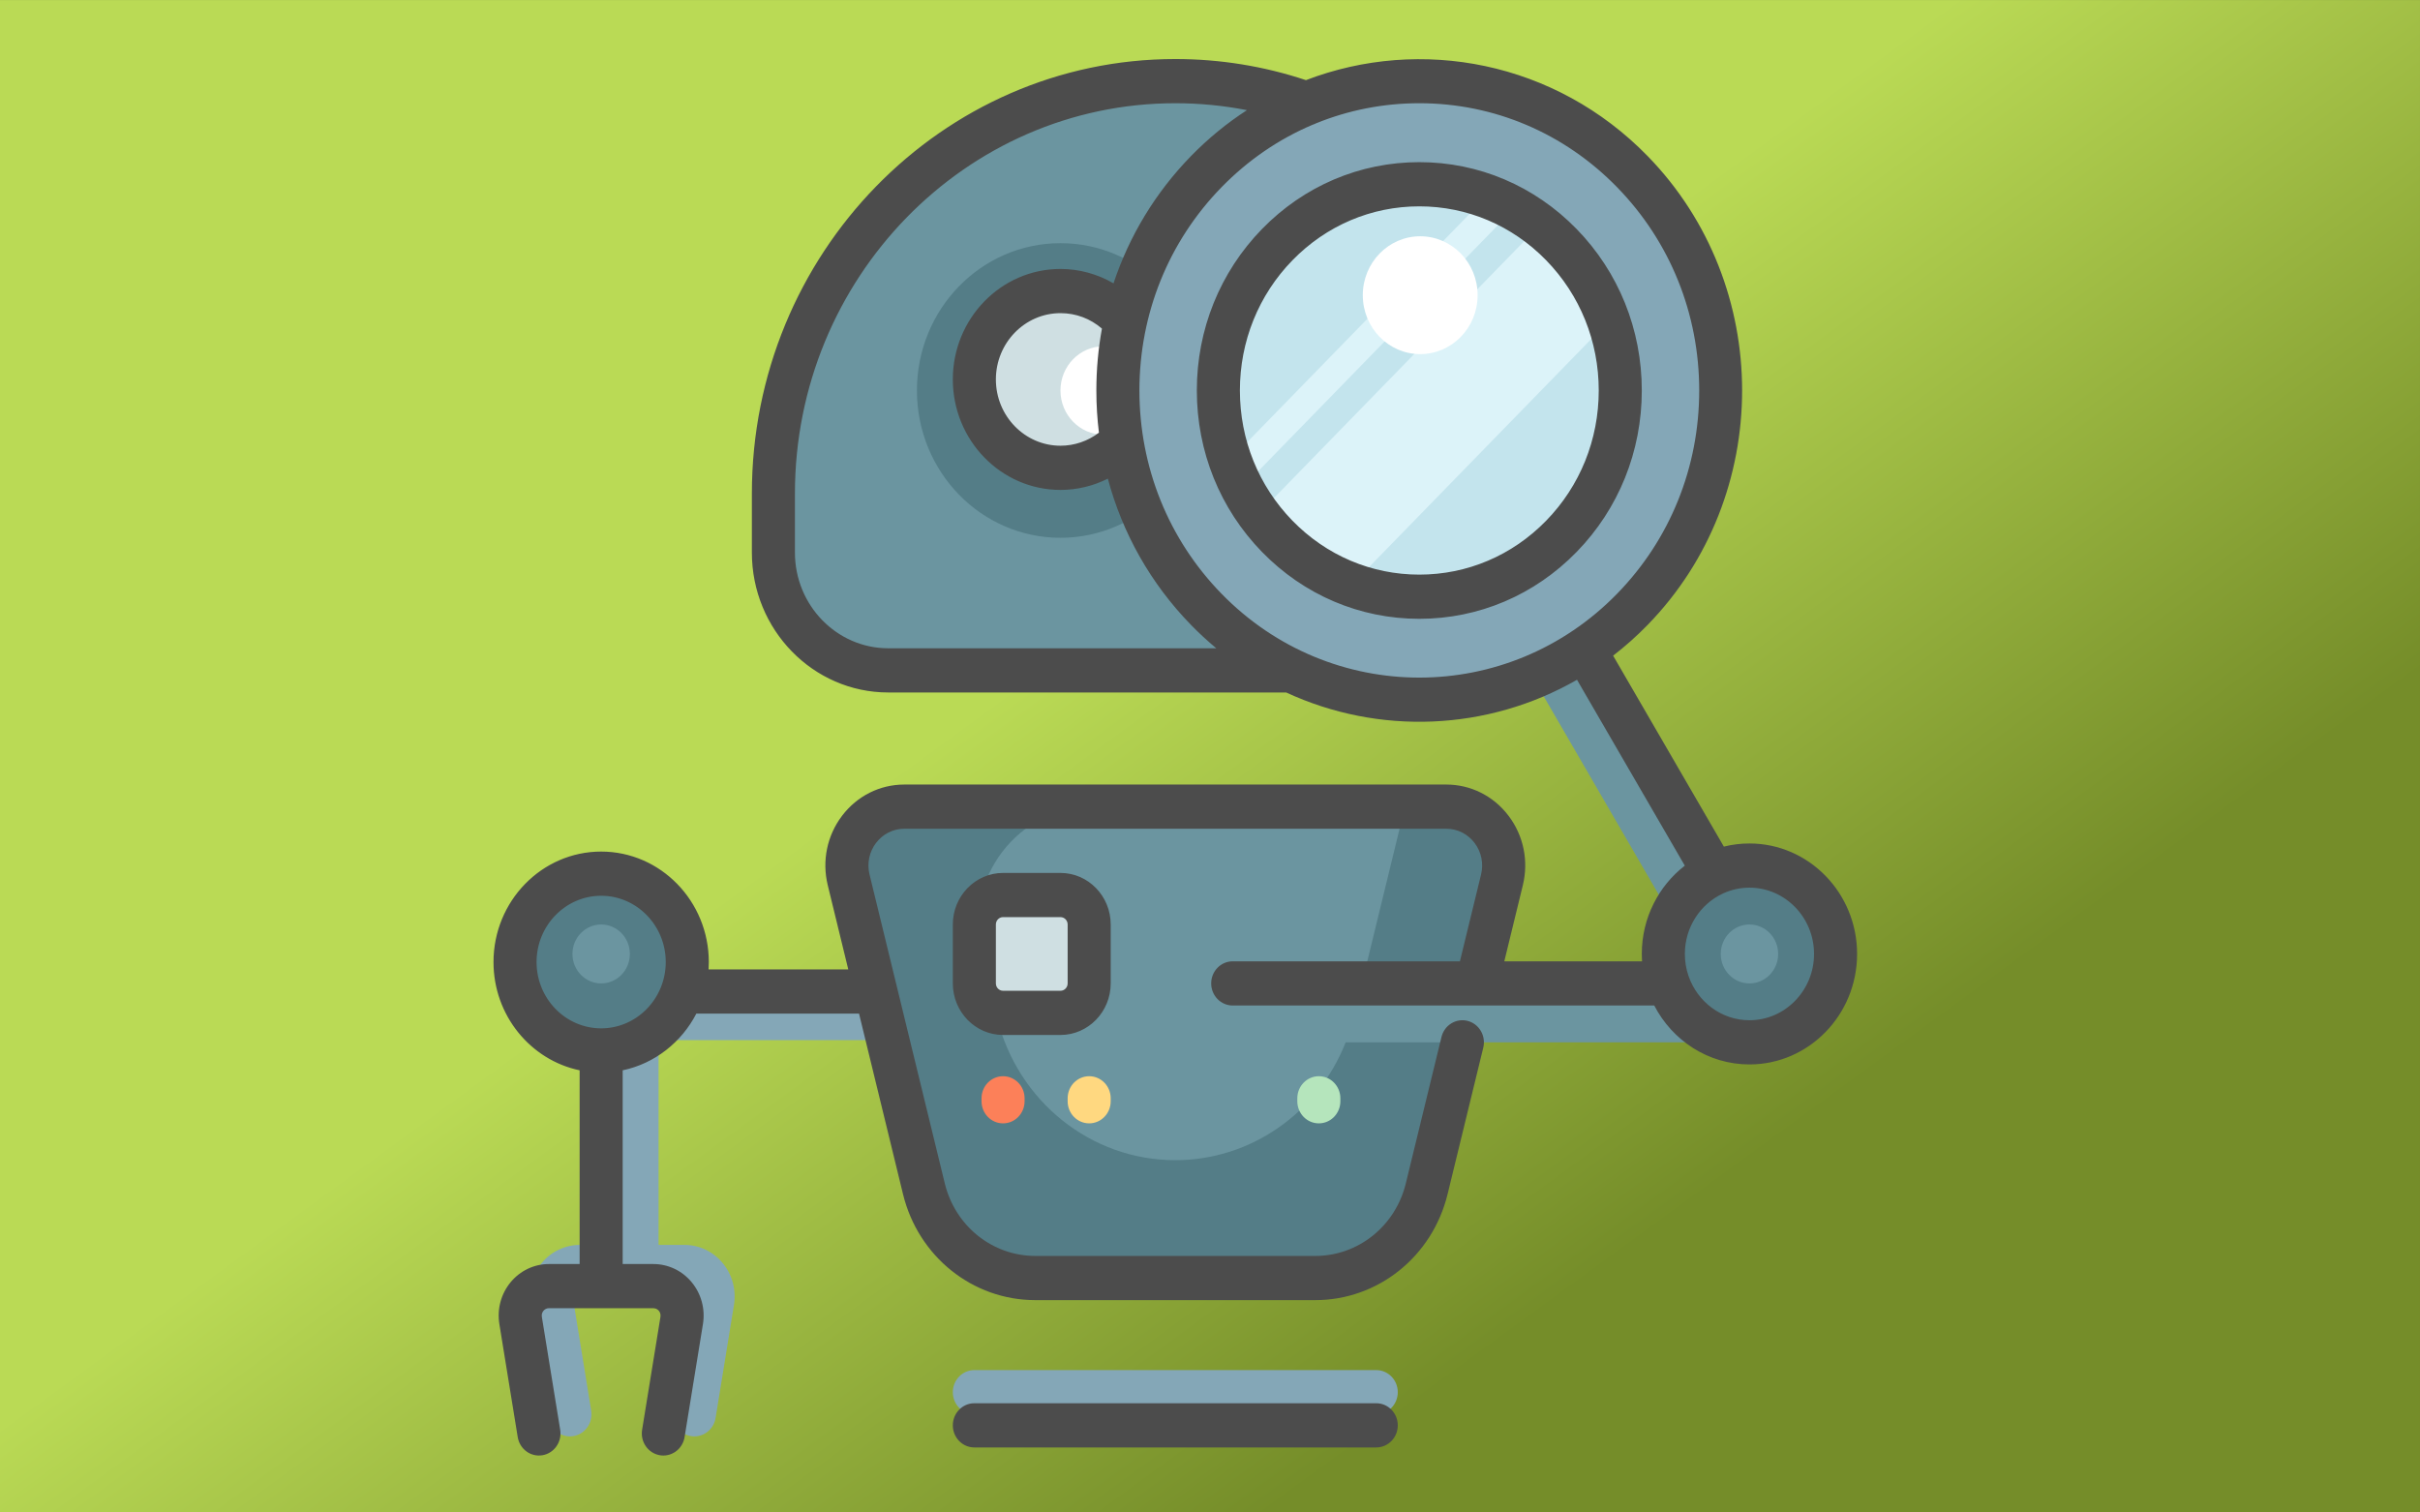 <?xml version="1.0" encoding="utf-8"?>
<svg viewBox="-301.086 0 800 500" xmlns="http://www.w3.org/2000/svg">
  <rect x="-301.086" y="0" width="800" height="500" fill="#333333" stroke="none"/>
  <defs>
    <pattern id="pattern-0" x="0" y="0" width="25" height="25" patternUnits="userSpaceOnUse" viewBox="0 0 100 100">
      <rect x="0" y="0" width="50" height="100" style="fill: black;"/>
    </pattern>
    <linearGradient id="gradient-3" gradientUnits="userSpaceOnUse" x1="98.911" y1="0.01" x2="98.911" y2="500.01" gradientTransform="matrix(0.808, -0.59, 0.319, 0.437, 90.405, 185.353)">
      <stop offset="0" style="stop-color: #bada55"/>
      <stop offset="1" style="stop-color: #758d29"/>
    </linearGradient>
  </defs>
  <rect x="-301.089" y="0.01" width="800" height="500" style="paint-order: stroke; fill: url(#gradient-3);"/>
  <g transform="matrix(0.443, 0, 0, 0.443, 128.5, 197.352)"/>
  <g transform="matrix(0.443, 0, 0, 0.443, 52.38, 58.197)"/>
  <g transform="matrix(0.443, 0, 0, 0.443, 171.317, 219.95)"/>
  <g transform="matrix(0.443, 0, 0, 0.443, 182.021, -20.302)"/>
  <g transform="matrix(0.443, 0, 0, 0.443, 46.434, 95.067)"/>
  <g transform="matrix(0.443, 0, 0, 0.443, 117.796, 279.418)"/>
  <g transform="matrix(0.214, 0, 0, 0.214, 871.908, 97.501)"/>
  <g transform="matrix(0.443, 0, 0, 0.443, 117.796, 112.907)"/>
  <g transform="matrix(0.642, 0, 0, 0.642, 85.738, 86.797)"/>
  <g transform="matrix(0.642, 0, 0, 0.642, -143.809, 321.102)"/>
  <g transform="matrix(0.339, 0, 0, 0.339, 279.405, 111.539)"/>
  <g transform="matrix(1, 0, 0, 1, 95.255, -36.838)"/>
  <g transform="matrix(0.537, 0, 0, 0.537, -22.513, 86.533)"/>
  <g transform="matrix(0.537, 0, 0, 0.537, -34.601, 52.282)"/>
  <g transform="matrix(0.544, 0, 0, 0.544, -10.117, 76.774)"/>
  <g transform="matrix(0.495, 0, 0, 0.495, -68.279, 91.13)"/>
  <g transform="matrix(1, 0, 0, 1, -160.862, 1.577)"/>
  <g transform="matrix(1, 0, 0, 1, -160.862, 1.577)"/>
  <g transform="matrix(1, 0, 0, 1, -160.862, 1.577)"/>
  <g transform="matrix(1, 0, 0, 1, -160.862, 1.577)"/>
  <g transform="matrix(1, 0, 0, 1, -160.862, 1.577)"/>
  <g transform="matrix(1, 0, 0, 1, -160.862, 1.577)"/>
  <g transform="matrix(1, 0, 0, 1, -160.862, 1.577)"/>
  <g transform="matrix(1, 0, 0, 1, -160.862, 1.577)"/>
  <g transform="matrix(1, 0, 0, 1, -160.862, 1.577)"/>
  <g transform="matrix(1, 0, 0, 1, -160.862, 1.577)"/>
  <g transform="matrix(1, 0, 0, 1, -160.862, 1.577)"/>
  <g transform="matrix(1, 0, 0, 1, -160.862, 1.577)"/>
  <g transform="matrix(1, 0, 0, 1, -160.862, 1.577)"/>
  <g transform="matrix(1, 0, 0, 1, -160.862, 1.577)"/>
  <g transform="matrix(1, 0, 0, 1, -160.862, 1.577)"/>
  <g transform="matrix(1, 0, 0, 1, -621.822, 62.833)"/>
  <g transform="matrix(1, 0, 0, 1, -621.822, 62.833)"/>
  <g transform="matrix(1, 0, 0, 1, -621.822, 62.833)"/>
  <g transform="matrix(1, 0, 0, 1, -621.822, 62.833)"/>
  <g transform="matrix(1, 0, 0, 1, -621.822, 62.833)"/>
  <g transform="matrix(1, 0, 0, 1, -621.822, 62.833)"/>
  <g transform="matrix(1, 0, 0, 1, -621.822, 62.833)"/>
  <g transform="matrix(1, 0, 0, 1, -621.822, 62.833)"/>
  <g transform="matrix(1, 0, 0, 1, -621.822, 62.833)"/>
  <g transform="matrix(1, 0, 0, 1, -621.822, 62.833)"/>
  <g transform="matrix(1, 0, 0, 1, -621.822, 62.833)"/>
  <g transform="matrix(1, 0, 0, 1, -621.822, 62.833)"/>
  <g transform="matrix(1, 0, 0, 1, -621.822, 62.833)"/>
  <g transform="matrix(1, 0, 0, 1, -621.822, 62.833)"/>
  <g transform="matrix(1, 0, 0, 1, -621.822, 62.833)"/>
  <path style="fill: rgb(132, 167, 183);" d="M -62.166 417.564 C -59.004 421.395 -57.653 426.432 -58.457 431.384 L -64.524 468.74 C -65.104 472.313 -68.12 474.845 -71.537 474.845 C -71.926 474.845 -72.319 474.811 -72.715 474.744 C -76.593 474.081 -79.212 470.317 -78.566 466.338 L -72.499 428.981 C -72.341 428.011 -72.764 427.329 -73.028 427.007 C -73.294 426.685 -73.882 426.146 -74.839 426.146 L -109.374 426.146 C -110.331 426.146 -110.919 426.685 -111.185 427.007 C -111.45 427.329 -111.871 428.013 -111.715 428.981 L -105.648 466.338 C -105.002 470.318 -107.622 474.081 -111.499 474.744 C -115.374 475.406 -119.043 472.719 -119.689 468.74 L -125.756 431.383 C -126.56 426.431 -125.208 421.394 -122.045 417.563 C -118.883 413.732 -114.265 411.536 -109.374 411.536 L -97.613 411.536 L -97.613 336.541 C -97.613 332.507 -94.426 329.237 -90.496 329.237 L 13.894 329.237 C 17.825 329.237 21.012 332.507 21.012 336.541 C 21.012 340.575 17.825 343.846 13.894 343.846 L -83.377 343.846 L -83.377 411.536 L -74.838 411.536 C -69.947 411.536 -65.329 413.732 -62.166 417.564 Z M 153.874 452.929 L 21.013 452.929 C 17.082 452.929 13.895 456.2 13.895 460.234 C 13.895 464.268 17.082 467.538 21.013 467.538 L 153.873 467.538 C 157.804 467.538 160.99 464.268 160.99 460.234 C 160.991 456.2 157.804 452.929 153.874 452.929 Z"/>
  <path style="fill: rgb(84, 125, 135);" d="M 195.427 290.863 L 170.551 392.985 C 166.325 410.328 151.143 422.494 133.723 422.494 L 41.16 422.494 C 23.741 422.494 8.558 410.328 4.333 392.985 L -20.543 290.863 C -23.539 278.569 -14.478 266.659 -2.13 266.659 L 177.012 266.659 C 189.363 266.659 198.422 278.57 195.427 290.863 Z"/>
  <path style="fill: rgb(107, 149, 160);" d="M 285.804 340.882 C 284.539 343.166 282.176 344.576 279.616 344.576 L 143.764 344.576 C 134.591 367.85 112.462 383.534 87.443 383.534 L 87.443 383.534 C 59.557 383.534 35.248 364.056 28.485 336.291 L 23.315 315.067 C 17.325 290.478 35.446 266.659 60.142 266.659 L 163.365 266.659 L 147.943 329.967 L 267.098 329.967 L 201.249 216.434 C 195.681 219.724 189.229 221.615 182.344 221.615 L -7.456 221.615 C -28.42 221.615 -45.416 204.173 -45.416 182.657 L -45.416 163.178 C -45.416 87.871 14.067 26.823 87.444 26.823 L 87.444 26.823 C 160.821 26.823 220.304 87.871 220.304 163.178 L 220.304 182.657 C 220.304 191.743 217.264 200.097 212.183 206.724 L 285.733 333.538 C 287.041 335.793 287.068 338.598 285.804 340.882 Z"/>
  <path style="fill: rgb(84, 125, 135);" d="M 305.714 315.357 C 305.714 331.494 292.968 344.576 277.244 344.576 C 261.519 344.576 248.773 331.495 248.773 315.357 C 248.773 299.221 261.519 286.138 277.244 286.138 C 292.968 286.138 305.714 299.221 305.714 315.357 Z M -102.357 286.138 C -118.082 286.138 -130.828 299.22 -130.828 315.357 C -130.828 331.495 -118.082 344.576 -102.357 344.576 C -86.633 344.576 -73.887 331.495 -73.887 315.357 C -73.887 299.221 -86.633 286.138 -102.357 286.138 Z"/>
  <path style="fill: rgb(107, 149, 160);" d="M -92.867 315.357 C -92.867 320.737 -97.116 325.097 -102.357 325.097 C -107.599 325.097 -111.848 320.738 -111.848 315.357 C -111.848 309.977 -107.599 305.617 -102.357 305.617 C -97.116 305.617 -92.867 309.979 -92.867 315.357 Z M 277.244 305.618 C 272.003 305.618 267.754 309.978 267.754 315.358 C 267.754 320.738 272.003 325.098 277.244 325.098 C 282.485 325.098 286.734 320.738 286.734 315.358 C 286.734 309.979 282.485 305.618 277.244 305.618 Z"/>
  <path style="fill: rgb(252, 128, 89);" d="M 37.621 363.082 L 37.621 364.056 C 37.621 368.09 34.434 371.361 30.504 371.361 C 26.572 371.361 23.386 368.09 23.386 364.056 L 23.386 363.082 C 23.386 359.048 26.573 355.778 30.504 355.778 C 34.434 355.778 37.621 359.048 37.621 363.082 Z"/>
  <path style="fill: rgb(255, 216, 128);" d="M 66.09 363.082 L 66.09 364.056 C 66.09 368.09 62.903 371.361 58.973 371.361 C 55.042 371.361 51.856 368.09 51.856 364.056 L 51.856 363.082 C 51.856 359.048 55.043 355.778 58.973 355.778 C 62.904 355.778 66.09 359.048 66.09 363.082 Z"/>
  <path style="fill: rgb(181, 229, 188);" d="M 142.011 363.082 L 142.011 364.056 C 142.011 368.09 138.824 371.361 134.893 371.361 C 130.962 371.361 127.776 368.09 127.776 364.056 L 127.776 363.082 C 127.776 359.048 130.963 355.778 134.893 355.778 C 138.824 355.778 142.011 359.048 142.011 363.082 Z"/>
  <path style="fill: rgb(207, 223, 226);" d="M 49.483 334.836 L 30.503 334.836 C 25.262 334.836 21.013 330.485 21.013 325.117 L 21.013 305.597 C 21.013 300.23 25.262 295.878 30.503 295.878 L 49.483 295.878 C 54.724 295.878 58.973 300.23 58.973 305.597 L 58.973 325.117 C 58.973 330.486 54.724 334.836 49.483 334.836 Z"/>
  <path style="fill: rgb(84, 125, 135);" d="M 2.032 129.087 C 2.032 102.193 23.277 80.389 49.483 80.389 C 75.689 80.389 96.933 102.192 96.933 129.087 C 96.933 155.983 75.689 177.785 49.483 177.785 C 23.277 177.785 2.032 155.983 2.032 129.087 Z"/>
  <path style="fill: rgb(207, 223, 226);" d="M 21.013 129.087 C 21.013 112.951 33.758 99.868 49.483 99.868 C 65.207 99.868 77.953 112.95 77.953 129.087 C 77.953 145.225 65.207 158.306 49.483 158.306 C 33.758 158.306 21.013 145.225 21.013 129.087 Z"/>
  <path style="fill: rgb(255, 255, 255);" d="M 49.483 129.087 C 49.483 121.018 55.856 114.477 63.717 114.477 C 71.579 114.477 77.952 121.018 77.952 129.087 C 77.952 137.156 71.579 143.697 63.717 143.697 C 55.856 143.697 49.483 137.156 49.483 129.087 Z"/>
  <path style="fill: rgb(132, 167, 183);" d="M 238.568 56.774 C 277.481 96.712 277.481 161.463 238.568 201.4 C 199.654 241.337 136.562 241.337 97.648 201.4 C 58.734 161.463 58.734 96.712 97.648 56.774 C 136.562 16.837 199.654 16.837 238.568 56.774 Z"/>
  <path style="fill: rgb(195, 228, 237);" d="M 234.539 129.087 C 234.539 166.741 204.797 197.264 168.108 197.264 C 131.419 197.264 101.678 166.741 101.678 129.087 C 101.678 91.434 131.419 60.91 168.108 60.91 C 204.797 60.91 234.539 91.435 234.539 129.087 Z"/>
  <path style="fill: rgb(220, 243, 249);" d="M 207.891 74.484 C 218.249 82.446 226.258 93.443 230.685 106.186 L 145.793 193.311 C 133.377 188.767 122.661 180.548 114.904 169.917 L 207.891 74.484 Z M 105.531 151.989 C 106.643 155.188 107.978 158.278 109.523 161.237 L 199.434 68.961 C 196.55 67.375 193.54 66.006 190.423 64.865 L 105.531 151.989 Z"/>
  <path style="fill: rgb(255, 255, 255);" d="M 168.404 78.107 C 178.886 78.107 187.384 86.828 187.384 97.586 C 187.384 108.344 178.887 117.065 168.404 117.065 C 157.922 117.065 149.424 108.344 149.424 97.586 C 149.424 86.828 157.923 78.107 168.404 78.107 Z"/>
  <path style="fill: rgb(76, 76, 76);" d="M 160.991 471.193 C 160.991 475.227 157.806 478.497 153.874 478.497 L 21.013 478.497 C 17.081 478.497 13.895 475.227 13.895 471.193 C 13.895 467.159 17.081 463.888 21.013 463.888 L 153.873 463.888 C 157.805 463.887 160.991 467.158 160.991 471.193 Z M 312.831 315.358 C 312.831 335.497 296.867 351.882 277.244 351.882 C 263.615 351.882 251.751 343.978 245.775 332.403 L 187.248 332.403 C 187.146 332.404 187.042 332.404 186.94 332.403 L 106.423 332.403 C 102.491 332.403 99.306 329.133 99.306 325.098 C 99.306 321.063 102.491 317.794 106.423 317.794 L 181.532 317.794 L 188.523 289.092 C 189.415 285.43 188.628 281.623 186.366 278.648 C 184.101 275.672 180.693 273.966 177.016 273.966 L -2.128 273.966 C -5.807 273.966 -9.215 275.672 -11.479 278.648 C -13.742 281.623 -14.528 285.431 -13.636 289.092 L 11.241 391.212 C 14.679 405.33 26.984 415.189 41.162 415.189 L 133.725 415.189 C 147.903 415.189 160.208 405.33 163.646 391.212 L 175.439 342.804 C 176.393 338.891 180.255 336.517 184.071 337.489 C 187.885 338.467 190.203 342.434 189.25 346.348 L 177.457 394.756 C 172.431 415.388 154.449 429.798 133.725 429.798 L 41.161 429.798 C 20.438 429.798 2.455 415.387 -2.571 394.754 L -17.107 335.079 L -70.889 335.079 C -75.796 344.583 -84.675 351.614 -95.24 353.825 L -95.24 417.866 L -85.091 417.866 C -80.2 417.866 -75.58 420.063 -72.419 423.893 C -69.256 427.724 -67.904 432.76 -68.708 437.711 L -74.776 475.069 C -75.356 478.642 -78.37 481.173 -81.788 481.173 C -82.176 481.173 -82.57 481.141 -82.967 481.072 C -86.844 480.41 -89.464 476.646 -88.817 472.666 L -82.75 435.309 C -82.593 434.342 -83.015 433.657 -83.28 433.335 C -83.545 433.013 -84.134 432.474 -85.091 432.474 L -119.624 432.474 C -120.581 432.474 -121.169 433.013 -121.435 433.335 C -121.7 433.657 -122.122 434.341 -121.964 435.31 L -115.897 472.666 C -115.251 476.646 -117.871 480.41 -121.748 481.072 C -125.639 481.739 -129.292 479.048 -129.938 475.069 L -136.006 437.712 C -136.81 432.759 -135.458 427.723 -132.295 423.892 C -129.135 420.062 -124.515 417.865 -119.623 417.865 L -109.474 417.865 L -109.474 353.825 C -125.699 350.432 -137.945 335.674 -137.945 318.037 C -137.945 297.898 -121.981 281.514 -102.357 281.514 C -82.734 281.514 -66.77 297.897 -66.77 318.037 C -66.77 318.857 -66.795 319.666 -66.847 320.472 L -20.665 320.472 L -27.447 292.636 C -29.409 284.578 -27.679 276.203 -22.699 269.656 C -17.718 263.11 -10.221 259.356 -2.128 259.356 L 177.015 259.356 C 185.107 259.356 192.605 263.111 197.585 269.656 C 202.565 276.204 204.295 284.579 202.333 292.636 L 196.204 317.793 L 241.734 317.793 C 241.683 316.987 241.657 316.176 241.657 315.358 C 241.657 303.442 247.246 292.84 255.874 286.171 L 220.236 224.723 C 190.622 241.71 154.738 243.111 124.092 228.919 L -7.457 228.919 C -32.312 228.919 -52.534 208.166 -52.534 182.655 L -52.534 163.176 C -52.534 83.962 10.259 19.517 87.443 19.517 C 102.197 19.517 116.712 21.863 130.631 26.494 C 168.616 11.946 213.109 20.316 243.602 51.609 C 285.228 94.331 285.228 163.843 243.602 206.566 C 239.979 210.284 236.161 213.677 232.177 216.747 L 268.789 279.876 C 271.499 279.194 274.331 278.835 277.244 278.835 C 296.867 278.835 312.831 295.219 312.831 315.358 Z M 100.994 214.31 C 98.102 211.907 95.304 209.324 92.615 206.566 C 79.331 192.931 69.977 176.337 65.142 158.231 C 60.306 160.666 54.957 161.959 49.483 161.959 C 29.859 161.959 13.895 145.575 13.895 125.435 C 13.895 105.296 29.859 88.912 49.483 88.912 C 55.669 88.912 61.714 90.586 67.019 93.669 C 72.214 78.006 80.881 63.652 92.616 51.609 C 98.337 45.737 104.553 40.671 111.126 36.414 C 103.358 34.892 95.441 34.126 87.443 34.126 C 18.108 34.126 -38.3 92.018 -38.3 163.176 L -38.3 182.655 C -38.3 200.11 -24.464 214.309 -7.457 214.309 L 100.994 214.309 L 100.994 214.31 Z M 61.346 129.087 C 61.346 122.149 61.97 115.308 63.192 108.634 C 59.361 105.319 54.582 103.521 49.484 103.521 C 37.711 103.521 28.131 113.352 28.131 125.435 C 28.131 137.517 37.71 147.348 49.484 147.348 C 54.082 147.348 58.533 145.828 62.198 143.034 C 61.632 138.447 61.346 133.789 61.346 129.087 Z M 233.534 196.235 C 251.011 178.3 260.636 154.452 260.636 129.087 C 260.636 103.722 251.011 79.875 233.534 61.939 C 216.059 44.002 192.823 34.125 168.108 34.125 C 156.23 34.125 144.694 36.407 133.975 40.768 C 133.622 40.95 133.255 41.101 132.877 41.222 C 121.717 45.935 111.472 52.917 102.682 61.938 C 85.206 79.874 75.58 103.721 75.58 129.086 C 75.58 154.452 85.205 178.298 102.682 196.234 C 138.757 233.26 197.46 233.26 233.534 196.235 Z M -81.005 318.037 C -81.005 305.955 -90.584 296.123 -102.357 296.123 C -114.131 296.123 -123.71 305.954 -123.71 318.037 C -123.71 330.12 -114.131 339.951 -102.357 339.951 C -90.584 339.951 -81.005 330.12 -81.005 318.037 Z M 298.597 315.358 C 298.597 303.276 289.018 293.445 277.244 293.445 C 274.179 293.445 271.262 294.111 268.625 295.309 C 268.559 295.342 268.491 295.372 268.424 295.401 C 261.039 298.853 255.891 306.499 255.891 315.357 C 255.891 317.868 256.305 320.279 257.064 322.527 C 257.095 322.614 257.124 322.701 257.153 322.787 C 260.126 331.224 268.009 337.272 277.243 337.272 C 289.017 337.273 298.597 327.442 298.597 315.358 Z M 241.656 129.087 C 241.656 149.25 234.005 168.205 220.115 182.461 C 206.224 196.719 187.754 204.57 168.108 204.57 C 148.463 204.57 129.994 196.718 116.102 182.461 C 102.211 168.205 94.56 149.25 94.56 129.087 C 94.56 108.925 102.211 89.97 116.102 75.713 C 129.992 61.457 148.463 53.605 168.108 53.605 C 187.754 53.605 206.223 61.457 220.115 75.713 C 234.007 89.97 241.656 108.926 241.656 129.087 Z M 227.421 129.087 C 227.421 112.828 221.251 97.541 210.047 86.045 C 198.846 74.546 183.951 68.214 168.108 68.214 C 152.266 68.214 137.37 74.546 126.169 86.044 C 114.965 97.54 108.796 112.827 108.796 129.087 C 108.796 145.347 114.965 160.633 126.169 172.13 C 137.371 183.629 152.266 189.96 168.108 189.96 C 183.951 189.96 198.846 183.628 210.047 172.13 C 221.251 160.634 227.421 145.347 227.421 129.087 Z M 49.483 288.575 C 58.64 288.575 66.09 296.221 66.09 305.619 L 66.09 325.098 C 66.09 334.496 58.639 342.143 49.483 342.143 L 30.503 342.143 C 21.345 342.143 13.895 334.496 13.895 325.098 L 13.895 305.619 C 13.895 296.221 21.346 288.575 30.503 288.575 L 49.483 288.575 Z M 49.483 303.183 L 30.503 303.183 C 29.194 303.183 28.13 304.274 28.13 305.617 L 28.13 325.096 C 28.13 326.44 29.193 327.531 30.503 327.531 L 49.483 327.531 C 50.791 327.531 51.856 326.44 51.856 325.096 L 51.856 305.617 C 51.856 304.276 50.792 303.183 49.483 303.183 Z"/>
  <g transform="matrix(0.88, 0, 0, 0.902, -137.945, 19.517)" style=""/>
  <g transform="matrix(0.88, 0, 0, 0.902, -137.945, 19.517)" style=""/>
  <g transform="matrix(0.88, 0, 0, 0.902, -137.945, 19.517)" style=""/>
  <g transform="matrix(0.88, 0, 0, 0.902, -137.945, 19.517)" style=""/>
  <g transform="matrix(0.88, 0, 0, 0.902, -137.945, 19.517)" style=""/>
  <g transform="matrix(0.88, 0, 0, 0.902, -137.945, 19.517)" style=""/>
  <g transform="matrix(0.88, 0, 0, 0.902, -137.945, 19.517)" style=""/>
  <g transform="matrix(0.88, 0, 0, 0.902, -137.945, 19.517)" style=""/>
  <g transform="matrix(0.88, 0, 0, 0.902, -137.945, 19.517)" style=""/>
  <g transform="matrix(0.88, 0, 0, 0.902, -137.945, 19.517)" style=""/>
  <g transform="matrix(0.88, 0, 0, 0.902, -137.945, 19.517)" style=""/>
  <g transform="matrix(0.88, 0, 0, 0.902, -137.945, 19.517)" style=""/>
  <g transform="matrix(0.88, 0, 0, 0.902, -137.945, 19.517)" style=""/>
  <g transform="matrix(0.88, 0, 0, 0.902, -137.945, 19.517)" style=""/>
  <g transform="matrix(0.88, 0, 0, 0.902, -137.945, 19.517)" style=""/>
</svg>